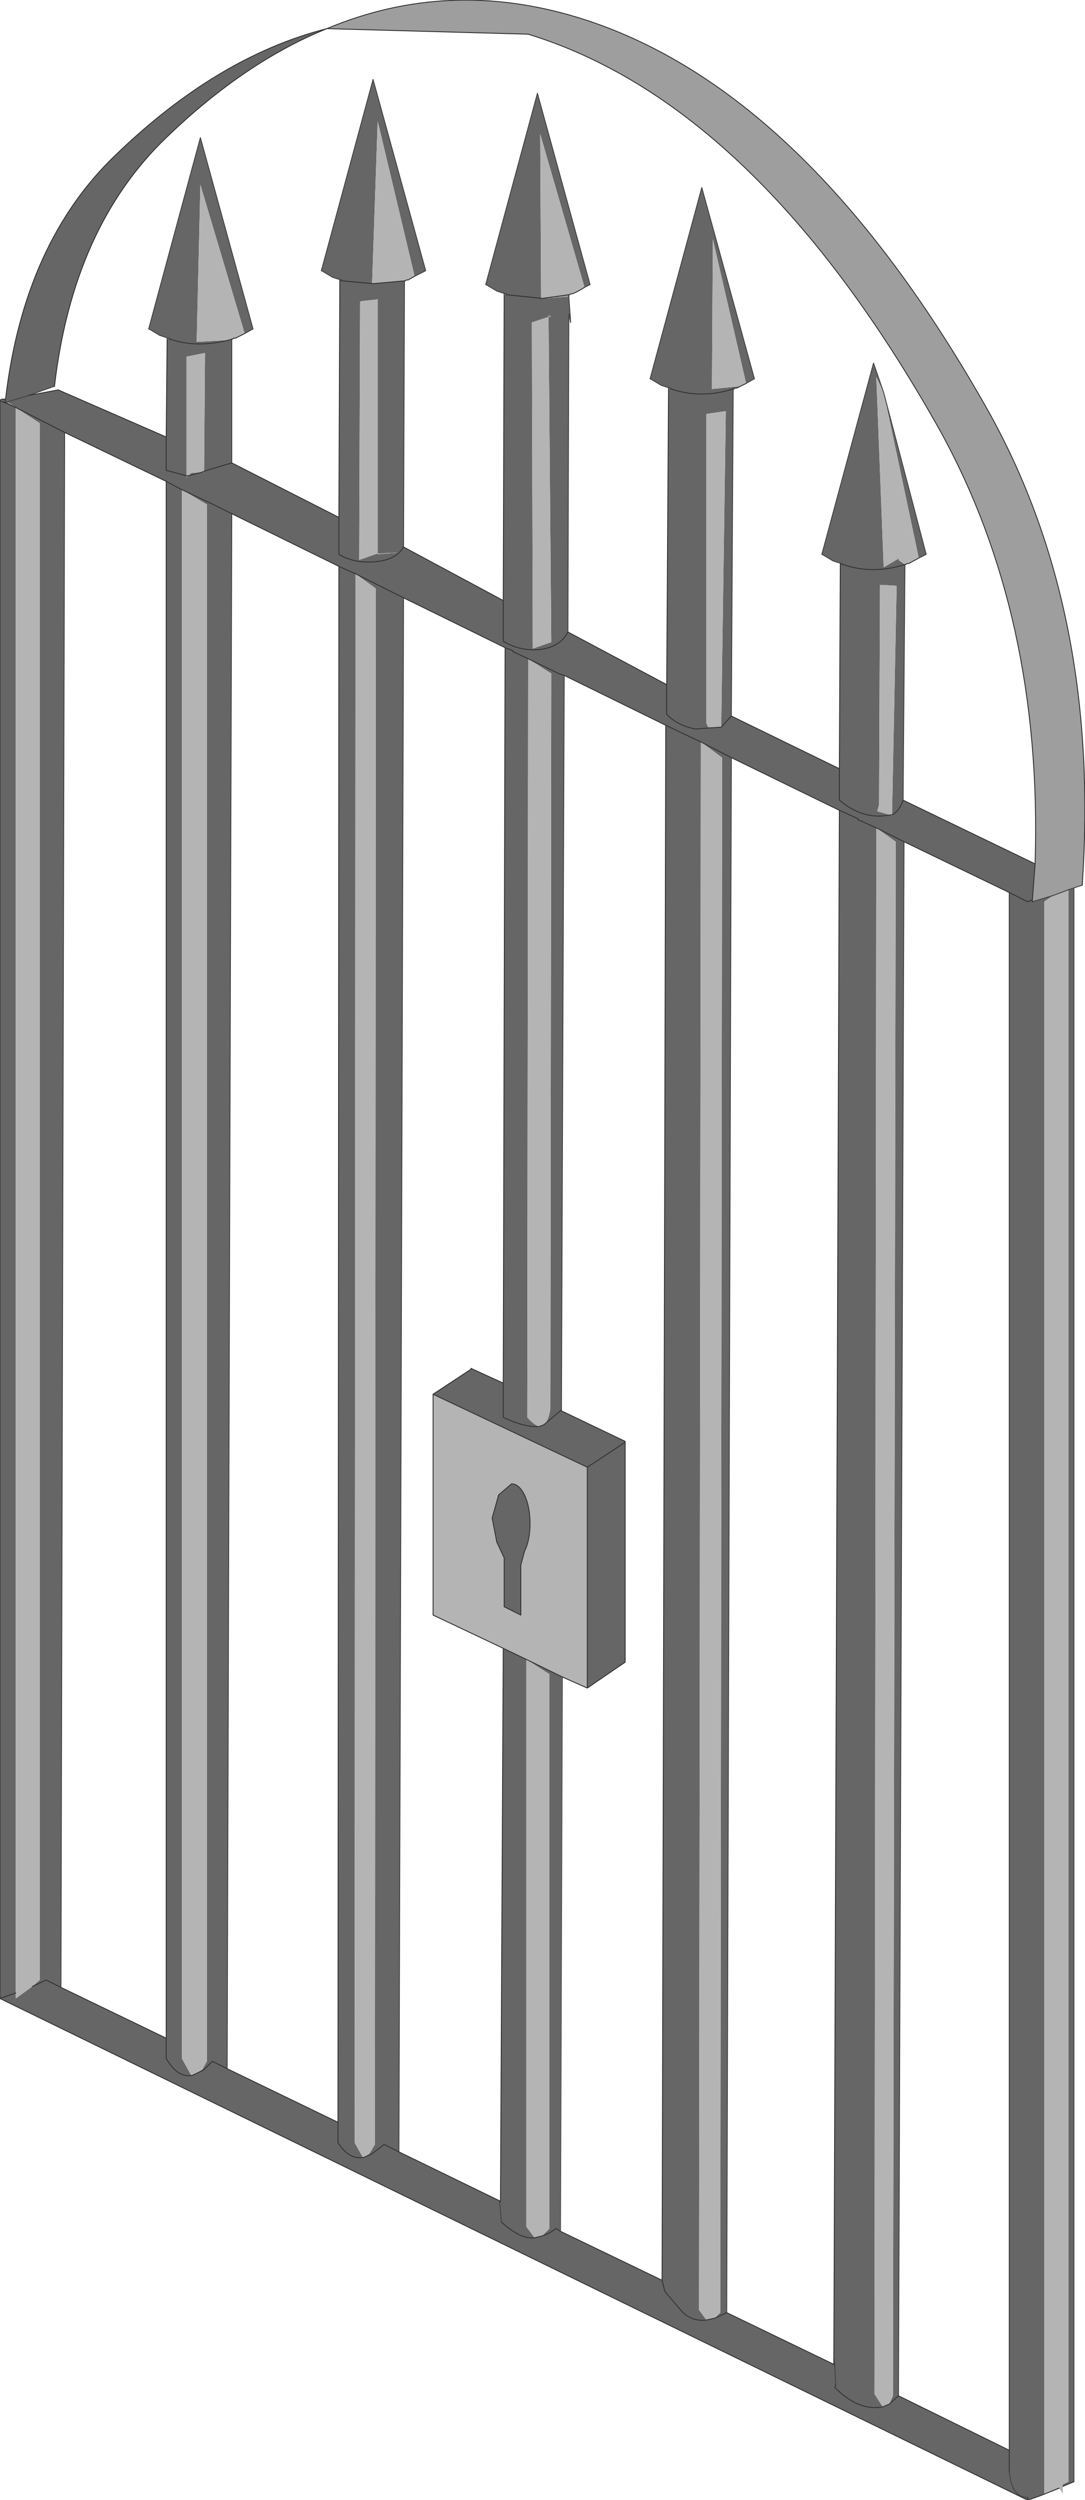 <?xml version="1.0" encoding="UTF-8" standalone="no"?>
<svg xmlns:xlink="http://www.w3.org/1999/xlink" height="135.3px" width="58.75px" xmlns="http://www.w3.org/2000/svg">
  <g transform="matrix(1.0, 0.0, 0.0, 1.0, 45.35, 135.65)">
    <path d="M2.5 -114.4 L2.1 -115.25 2.5 -104.95 3.35 -105.45 3.3 -105.35 3.65 -105.1 Q1.9 -104.55 0.3 -105.1 L0.25 -105.1 0.25 -105.15 0.15 -105.15 0.25 -105.15 0.25 -105.1 0.3 -105.1 Q1.9 -104.55 3.65 -105.1 L3.55 -92.35 Q3.35 -91.75 2.95 -91.55 3.35 -91.75 3.55 -92.35 L10.7 -88.9 10.55 -86.95 10.55 -86.85 11.7 -87.2 11.25 -86.9 11.2 -86.85 11.2 -0.7 12.0 -1.05 12.0 -1.0 11.0 -0.6 10.3 -0.35 10.3 -0.5 10.3 -0.35 -45.35 -27.5 -44.5 -27.8 -45.35 -27.5 -45.35 -114.0 -45.3 -113.95 -45.25 -114.05 -45.05 -114.05 Q-44.05 -122.55 -39.05 -127.3 -33.55 -132.6 -27.65 -134.1 -32.1 -132.3 -36.35 -128.2 -41.4 -123.35 -42.4 -114.75 L-43.8 -114.25 -42.2 -114.55 -36.35 -112.0 -36.35 -110.2 -35.25 -109.9 -36.35 -110.2 -36.35 -112.0 -36.3 -117.3 -36.15 -117.3 -36.2 -117.3 -36.2 -117.35 -36.3 -117.35 -36.35 -117.4 -36.4 -117.4 -36.7 -117.5 -37.2 -117.8 -37.3 -117.85 -34.5 -128.2 -31.65 -117.85 -32.1 -117.6 -34.5 -125.65 -34.7 -117.15 -32.95 -117.25 Q-34.7 -116.8 -36.15 -117.3 -34.7 -116.8 -32.95 -117.25 L-32.8 -117.3 -32.8 -110.6 -27.0 -107.65 -27.0 -105.65 Q-26.15 -105.15 -25.05 -105.25 -23.9 -105.35 -23.5 -106.05 -23.9 -105.35 -25.05 -105.25 -26.15 -105.15 -27.0 -105.65 L-27.0 -107.65 -26.95 -120.5 -27.0 -120.55 -27.05 -120.55 -27.35 -120.65 -27.85 -120.95 -27.95 -121.0 -25.15 -131.35 -22.3 -121.0 -22.9 -120.7 -24.9 -129.1 -25.2 -120.35 -25.15 -120.3 -23.45 -120.45 -23.5 -106.05 -18.1 -103.15 -18.1 -100.95 Q-17.2 -100.4 -16.1 -100.5 -15.0 -100.65 -14.6 -101.45 -15.0 -100.65 -16.1 -100.5 -17.2 -100.4 -18.1 -100.95 L-18.1 -103.15 -18.05 -119.7 -17.95 -119.7 -17.9 -119.7 -16.0 -119.5 -17.9 -119.7 -17.95 -119.7 -17.95 -119.75 -18.05 -119.75 -18.1 -119.8 -18.15 -119.8 -18.45 -119.9 -18.95 -120.2 -19.05 -120.25 -16.25 -130.6 -13.4 -120.25 -13.7 -120.1 -16.1 -128.4 -16.05 -119.55 -16.0 -119.5 -15.9 -119.5 -14.55 -119.6 -14.45 -118.2 -14.55 -118.65 -14.6 -101.45 -9.25 -98.6 -9.25 -97.0 Q-8.7 -96.4 -7.7 -96.2 L-6.3 -96.3 -5.75 -96.9 -6.3 -96.3 -7.7 -96.2 Q-8.7 -96.4 -9.25 -97.0 L-9.25 -98.6 -9.15 -114.6 -9.05 -114.6 -9.05 -114.65 -9.15 -114.65 -9.2 -114.7 -9.25 -114.7 -9.55 -114.8 -10.05 -115.1 -10.15 -115.15 -7.35 -125.5 -4.5 -115.15 -4.6 -115.1 -4.95 -114.9 -6.75 -122.7 -6.8 -114.6 -5.25 -114.75 -5.45 -114.65 -5.55 -114.65 -5.6 -114.6 -5.65 -114.6 Q-7.4 -114.05 -9.0 -114.6 L-9.05 -114.6 -9.0 -114.6 Q-7.4 -114.05 -5.65 -114.6 L-5.75 -96.9 0.1 -94.05 0.1 -92.35 Q1.4 -91.25 2.85 -91.55 1.4 -91.25 0.1 -92.35 L0.1 -94.05 0.15 -105.15 0.1 -105.2 0.05 -105.2 -0.25 -105.3 -0.75 -105.6 -0.85 -105.65 1.95 -116.0 2.5 -114.4 4.8 -105.65 4.7 -105.6 4.4 -105.45 2.5 -114.4 M2.95 -91.55 L3.2 -103.95 2.3 -104.0 2.25 -92.1 2.15 -91.75 2.85 -91.55 2.95 -91.5 2.95 -91.55 M12.5 -87.5 L12.8 -87.6 12.8 -1.35 12.2 -1.1 12.2 -1.2 12.5 -1.35 12.5 -87.5 M10.55 -86.95 L10.4 -86.9 10.3 -86.85 9.3 -87.35 10.3 -86.85 10.4 -86.9 10.55 -86.95 M-34.3 -110.15 L-32.8 -110.6 -34.3 -110.15 -34.25 -116.55 -35.25 -116.35 -35.25 -109.9 -35.25 -109.8 -35.15 -109.9 -34.4 -110.1 -35.15 -109.9 -35.0 -110.05 -34.4 -110.1 -34.3 -110.1 -34.3 -110.15 M-44.95 -113.9 L-43.8 -114.25 -44.95 -113.9 -45.0 -113.9 -45.05 -113.85 -45.1 -113.85 -45.05 -113.85 -45.0 -113.9 -44.5 -113.6 -44.5 -27.8 -44.5 -27.5 -43.6 -28.15 -42.85 -28.5 -42.05 -28.1 -42.85 -28.5 -43.6 -28.15 -43.2 -28.5 -43.2 -112.75 -44.5 -113.6 -44.95 -113.9 M-41.85 -112.25 L-44.5 -113.6 -41.85 -112.25 -42.05 -28.1 -36.35 -25.35 -36.35 -24.25 Q-35.7 -23.15 -34.9 -23.35 L-34.3 -23.65 -33.85 -24.1 -33.05 -23.7 -33.85 -24.1 -34.3 -23.65 -34.9 -23.35 Q-35.7 -23.15 -36.35 -24.25 L-36.35 -25.35 -36.35 -109.6 -41.85 -112.25 M-32.8 -107.85 L-33.8 -108.35 -35.5 -109.15 -36.35 -109.6 -35.5 -109.15 -33.8 -108.35 -32.8 -107.85 -33.05 -23.7 -27.05 -20.8 -27.05 -19.7 Q-26.45 -18.75 -25.65 -18.9 L-25.2 -19.1 -24.55 -19.6 -23.75 -19.2 -24.55 -19.6 -25.2 -19.1 -25.65 -18.9 Q-26.45 -18.75 -27.05 -19.7 L-27.05 -20.8 -27.0 -105.0 -32.8 -107.85 M-23.5 -103.3 L-26.1 -104.6 -27.0 -105.0 -26.1 -104.6 -23.5 -103.3 -23.75 -19.2 -18.3 -16.55 -18.2 -15.4 -18.3 -16.55 -18.25 -16.5 -18.1 -46.45 -16.85 -45.85 -14.9 -44.9 -15.0 -14.9 -9.5 -12.25 -9.35 -11.65 -8.5 -10.65 Q-7.95 -10.0 -7.1 -10.1 -7.95 -10.0 -8.5 -10.65 L-9.35 -11.65 -9.5 -12.25 -9.3 -96.4 -14.8 -99.1 -15.1 -99.2 -16.75 -100.0 -17.6 -100.4 -16.75 -100.0 -15.1 -99.2 -14.8 -99.1 -14.95 -59.35 -15.9 -58.55 -14.95 -59.35 -14.95 -59.3 -11.5 -57.65 -11.5 -57.6 -13.55 -56.25 -11.5 -57.6 -11.5 -45.7 -13.55 -44.3 -13.55 -56.25 -21.9 -60.2 -19.85 -61.55 -19.85 -61.6 -18.1 -60.8 -18.0 -100.6 -23.5 -103.3 M-17.6 -100.45 L-18.0 -100.6 -17.6 -100.45 -17.6 -99.25 -17.6 -100.4 -17.6 -100.45 M-7.4 -95.5 L-8.25 -95.9 -9.3 -96.4 -8.25 -95.9 -7.4 -95.5 -7.4 -95.9 -7.4 -95.5 -5.75 -94.65 -7.4 -95.5 -7.5 -10.65 -7.1 -10.1 -6.65 -10.2 -6.0 -10.5 -6.65 -10.2 -6.35 -10.5 -6.25 -94.65 -7.4 -95.5 M0.1 -91.8 L-5.75 -94.65 -6.0 -10.5 -0.2 -7.7 -0.15 -7.65 -0.1 -6.6 -0.15 -7.65 -0.2 -8.0 0.1 -91.8 1.1 -91.35 0.1 -91.8 M1.1 -91.3 L1.1 -91.35 1.1 -89.95 1.1 -91.3 2.1 -90.85 3.6 -90.1 2.1 -90.85 1.1 -91.3 M9.3 -3.05 L9.3 -87.35 3.6 -90.1 3.3 -6.0 2.8 -5.55 3.3 -6.0 9.3 -3.05 9.3 -1.95 9.3 -3.05 M10.3 -0.5 Q9.4 -0.5 9.3 -1.95 9.4 -0.5 10.3 -0.5 M2.8 -5.55 L3.0 -6.0 3.15 -90.1 2.1 -90.85 2.0 -6.1 2.45 -5.4 2.8 -5.55 M-0.1 -6.6 L-0.15 -6.45 Q1.15 -5.15 2.45 -5.4 1.15 -5.15 -0.15 -6.45 L-0.1 -6.6 M-16.0 -14.65 Q-15.65 -14.75 -15.25 -15.05 L-15.0 -14.9 -15.25 -15.05 Q-15.65 -14.75 -16.0 -14.65 L-15.6 -15.05 -15.6 -45.05 -16.85 -45.85 -16.85 -15.15 -16.4 -14.55 -16.0 -14.65 M-18.2 -15.4 Q-17.15 -14.45 -16.4 -14.55 -17.15 -14.45 -18.2 -15.4 M-45.05 -114.05 L-45.1 -113.85 -45.3 -113.95 -45.1 -113.85 -45.05 -114.05 M-44.5 -113.6 L-45.05 -113.85 -44.5 -113.6 M-26.85 -120.5 L-26.85 -120.45 -26.8 -120.45 -25.15 -120.3 -26.8 -120.45 -26.85 -120.45 -26.85 -120.5 -26.95 -120.5 -26.85 -120.5 M-25.85 -119.3 L-25.9 -105.35 -24.9 -105.7 -24.9 -119.45 -25.8 -119.35 -25.85 -119.3 M-33.8 -108.35 L-33.8 -107.15 -33.8 -108.35 M-35.5 -109.15 L-35.5 -24.25 -35.0 -23.35 -34.9 -23.4 Q-34.7 -23.45 -34.4 -23.65 L-34.15 -24.1 -34.15 -108.35 -35.5 -109.15 M-24.9 -105.65 L-23.75 -105.75 -24.9 -105.7 -24.9 -105.65 M-26.1 -104.6 L-26.15 -19.7 -25.7 -18.9 -25.65 -18.9 -25.35 -19.1 -25.05 -19.6 -25.0 -103.8 -26.1 -104.6 M-6.3 -96.3 L-6.05 -113.4 -7.1 -113.25 -7.1 -96.5 -7.0 -96.3 -6.3 -96.3 M-15.65 -118.5 L-15.5 -118.5 -15.65 -118.6 -15.65 -118.5 -16.55 -118.2 -16.5 -100.55 -15.5 -100.9 -15.65 -118.5 M-15.9 -58.55 Q-15.65 -58.75 -15.55 -59.4 L-15.5 -99.2 -16.75 -100.0 -16.8 -58.95 Q-16.45 -58.55 -16.15 -58.45 -16.95 -58.4 -18.1 -58.95 L-18.1 -60.8 -18.1 -58.95 Q-16.95 -58.4 -16.15 -58.45 L-15.9 -58.55 M-18.45 -52.2 L-18.7 -53.5 -18.35 -54.75 -17.65 -55.35 Q-17.25 -55.35 -16.95 -54.75 -16.65 -54.1 -16.65 -53.2 -16.65 -52.3 -16.95 -51.7 L-17.15 -50.95 -17.15 -48.25 -18.05 -48.7 -18.05 -51.35 -18.45 -52.2" fill="#666666" fill-rule="evenodd" stroke="none"/>
    <path d="M10.7 -88.9 L10.7 -89.0 Q11.1 -102.3 5.55 -112.35 -4.35 -130.0 -16.75 -133.8 L-27.65 -134.1 Q-21.1 -136.85 -14.05 -134.7 -1.65 -130.9 8.25 -113.25 14.25 -102.4 13.25 -87.75 L12.8 -87.6 12.5 -87.5 11.7 -87.2 10.55 -86.85 10.55 -86.95 10.7 -88.9" fill="#9e9e9e" fill-rule="evenodd" stroke="none"/>
    <path d="M3.65 -105.1 L3.3 -105.35 3.35 -105.45 2.5 -104.95 2.1 -115.25 2.5 -114.4 4.4 -105.45 3.85 -105.15 3.75 -105.15 3.7 -105.1 3.65 -105.1 M2.85 -91.55 L2.15 -91.75 2.25 -92.1 2.3 -104.0 3.2 -103.95 2.95 -91.55 2.85 -91.55 M11.7 -87.2 L12.5 -87.5 12.5 -1.35 12.2 -1.2 12.2 -1.1 12.2 -0.7 12.0 -1.0 12.0 -1.05 11.2 -0.7 11.2 -86.85 11.25 -86.9 11.7 -87.2 M-44.95 -113.9 L-44.5 -113.6 -45.0 -113.9 -44.95 -113.9 M-7.4 -95.5 L-7.4 -95.9 -7.4 -95.5 -6.25 -94.65 -6.35 -10.5 -6.65 -10.2 -7.1 -10.1 -7.5 -10.65 -7.4 -95.5 M2.1 -90.85 L3.15 -90.1 3.0 -6.0 2.8 -5.55 2.45 -5.4 2.0 -6.1 2.1 -90.85 M-16.0 -14.65 L-16.4 -14.55 -16.85 -15.15 -16.85 -45.85 -15.6 -45.05 -15.6 -15.05 -16.0 -14.65 M-43.6 -28.15 L-44.5 -27.5 -44.5 -27.8 -44.5 -113.6 -43.2 -112.75 -43.2 -28.5 -43.6 -28.15 M-23.45 -120.45 L-25.15 -120.3 -25.2 -120.35 -24.9 -129.1 -22.9 -120.7 -23.25 -120.5 -23.35 -120.5 -23.4 -120.45 -23.45 -120.45 M-25.85 -119.3 L-25.8 -119.35 -24.9 -119.45 -24.9 -105.7 -25.9 -105.35 -25.85 -119.3 M-32.95 -117.25 L-34.7 -117.15 -34.5 -125.65 -32.1 -117.6 -32.6 -117.35 -32.7 -117.35 -32.75 -117.3 -32.8 -117.3 -32.95 -117.25 M-35.25 -109.9 L-35.25 -116.35 -34.25 -116.55 -34.3 -110.15 -34.4 -110.1 -35.0 -110.05 -35.15 -109.9 -35.25 -109.9 M-35.5 -109.15 L-34.15 -108.35 -34.15 -24.1 -34.4 -23.65 Q-34.7 -23.45 -34.9 -23.4 L-35.0 -23.35 -35.5 -24.25 -35.5 -109.15 M-26.1 -104.6 L-25.0 -103.8 -25.05 -19.6 -25.35 -19.1 -25.65 -18.9 -25.7 -18.9 -26.15 -19.7 -26.1 -104.6 M-5.25 -114.75 L-6.8 -114.6 -6.75 -122.7 -4.95 -114.9 -5.25 -114.75 M-6.3 -96.3 L-7.0 -96.3 -7.1 -96.5 -7.1 -113.25 -6.05 -113.4 -6.3 -96.3 M-14.55 -119.7 L-16.0 -119.5 -16.05 -119.55 -16.1 -128.4 -13.7 -120.1 Q-14.0 -119.9 -14.35 -119.75 L-14.45 -119.75 -14.5 -119.7 -14.55 -119.7 M-15.65 -118.5 L-15.5 -100.9 -16.5 -100.55 -16.55 -118.2 -15.65 -118.5 M-16.75 -100.0 L-15.5 -99.2 -15.55 -59.4 Q-15.65 -58.75 -15.9 -58.55 L-16.15 -58.45 Q-16.45 -58.55 -16.8 -58.95 L-16.75 -100.0 M-21.9 -60.2 L-13.55 -56.25 -13.55 -44.3 -14.9 -44.9 -16.85 -45.85 -18.1 -46.45 -21.9 -48.25 -21.9 -60.2 M-18.45 -52.2 L-18.05 -51.35 -18.05 -48.7 -17.15 -48.25 -17.15 -50.95 -16.95 -51.7 Q-16.65 -52.3 -16.65 -53.2 -16.65 -54.1 -16.95 -54.75 -17.25 -55.35 -17.65 -55.35 L-18.35 -54.75 -18.7 -53.5 -18.45 -52.2" fill="#b4b4b4" fill-rule="evenodd" stroke="none"/>
    <path d="M2.95 -91.55 L2.95 -91.5 2.85 -91.55 2.95 -91.55 M-34.3 -110.15 L-34.3 -110.1 -34.4 -110.1 -34.3 -110.15 M-35.15 -109.9 L-35.25 -109.8 -35.25 -109.9 -35.15 -109.9 M-24.9 -105.65 L-24.9 -105.7 -23.75 -105.75 -24.9 -105.65 M-14.55 -119.6 L-15.9 -119.5 -16.0 -119.5 -14.55 -119.7 -14.55 -119.6 M-15.65 -118.5 L-15.65 -118.6 -15.5 -118.5 -15.65 -118.5" fill="#999999" fill-rule="evenodd" stroke="none"/>
    <path d="M2.5 -114.4 L1.95 -116.0 -0.85 -105.65 -0.75 -105.6 -0.25 -105.3 0.05 -105.2 0.1 -105.2 0.15 -105.15 M2.5 -114.4 L4.8 -105.65 4.7 -105.6 4.4 -105.45 M3.55 -92.35 L3.65 -105.1 M10.55 -86.85 L11.7 -87.2 12.5 -87.5 12.8 -87.6 13.25 -87.75 M-43.8 -114.25 L-44.95 -113.9 -45.0 -113.9 -45.05 -113.85 -45.1 -113.85 M9.3 -1.95 Q9.4 -0.5 10.3 -0.5 M3.3 -6.0 L3.6 -90.1 M-0.1 -6.6 L-0.15 -7.65 -0.2 -8.0 M-18.2 -15.4 L-18.3 -16.55 M12.8 -87.6 L12.8 -1.35 M-42.4 -114.75 L-43.8 -114.25 M-22.9 -120.7 L-22.3 -121.0 -25.15 -131.35 -27.95 -121.0 -27.85 -120.95 -27.35 -120.65 -27.05 -120.55 -27.0 -120.55 -26.95 -120.5 M-32.1 -117.6 L-31.65 -117.85 -34.5 -128.2 -37.3 -117.85 -37.2 -117.8 -36.7 -117.5 -36.4 -117.4 -36.35 -117.4 -36.3 -117.35 M-32.8 -117.3 L-32.8 -110.6 M-23.5 -106.05 L-23.45 -120.45 M-4.95 -114.9 L-4.6 -115.1 -4.5 -115.15 -7.35 -125.5 -10.15 -115.15 -10.05 -115.1 -9.55 -114.8 -9.25 -114.7 -9.2 -114.7 -9.15 -114.65 M-14.6 -101.45 L-14.55 -118.65 -14.45 -118.2 -14.55 -119.6 M-13.7 -120.1 L-13.4 -120.25 -16.25 -130.6 -19.05 -120.25 -18.95 -120.2 -18.45 -119.9 -18.15 -119.8 -18.1 -119.8 -18.05 -119.75 M-14.95 -59.35 L-14.8 -99.1 M-5.75 -94.65 L-6.0 -10.5 M-23.75 -19.2 L-23.5 -103.3 M-42.05 -28.1 L-41.85 -112.25 M-33.05 -23.7 L-32.8 -107.85 M-5.75 -96.9 L-5.65 -114.6" fill="none" stroke="#444444" stroke-linecap="round" stroke-linejoin="round" stroke-width="0.05"/>
    <path d="M-14.9 -44.9 L-15.0 -14.9" fill="none" stroke="#555555" stroke-linecap="round" stroke-linejoin="round" stroke-width="0.05"/>
    <path d="M0.15 -105.15 L0.25 -105.15 0.25 -105.1 0.3 -105.1 Q1.9 -104.55 3.65 -105.1 L3.7 -105.1 3.75 -105.15 3.85 -105.15 4.4 -105.45 M2.95 -91.55 Q3.35 -91.75 3.55 -92.35 L10.7 -88.9 10.55 -86.95 10.55 -86.85 M13.25 -87.75 Q14.25 -102.4 8.25 -113.25 -1.65 -130.9 -14.05 -134.7 -21.1 -136.85 -27.65 -134.1 L-16.75 -133.8 Q-4.35 -130.0 5.55 -112.35 11.1 -102.3 10.7 -89.0 L10.7 -88.9 M9.3 -87.35 L10.3 -86.85 10.4 -86.9 10.55 -86.95 M2.95 -91.55 L2.85 -91.55 Q1.4 -91.25 0.1 -92.35 L0.1 -94.05 -5.75 -96.9 -6.3 -96.3 -7.7 -96.2 Q-8.7 -96.4 -9.25 -97.0 L-9.25 -98.6 -14.6 -101.45 Q-15.0 -100.65 -16.1 -100.5 -17.2 -100.4 -18.1 -100.95 L-18.1 -103.15 -23.5 -106.05 Q-23.9 -105.35 -25.05 -105.25 -26.15 -105.15 -27.0 -105.65 L-27.0 -107.65 -32.8 -110.6 -34.3 -110.15 -34.4 -110.1 -35.15 -109.9 -35.25 -109.9 -36.35 -110.2 -36.35 -112.0 -42.2 -114.55 -43.8 -114.25 M-44.5 -113.6 L-41.85 -112.25 -36.35 -109.6 -35.5 -109.15 -33.8 -108.35 -32.8 -107.85 -27.0 -105.0 -26.1 -104.6 -23.5 -103.3 -18.0 -100.6 -17.6 -100.45 -17.6 -100.4 -16.75 -100.0 -15.1 -99.2 -14.8 -99.1 -9.3 -96.4 -8.25 -95.9 -7.4 -95.5 -5.75 -94.65 0.1 -91.8 1.1 -91.35 1.1 -91.3 2.1 -90.85 3.6 -90.1 9.3 -87.35 9.3 -3.05 9.3 -1.95 M10.3 -0.5 L10.3 -0.35 11.0 -0.6 12.0 -1.0 M2.8 -5.55 L3.3 -6.0 9.3 -3.05 M2.8 -5.55 L2.45 -5.4 Q1.15 -5.15 -0.15 -6.45 L-0.1 -6.6 M-0.15 -7.65 L-0.2 -7.7 -6.0 -10.5 -6.65 -10.2 -7.1 -10.1 Q-7.95 -10.0 -8.5 -10.65 L-9.35 -11.65 -9.5 -12.25 -15.0 -14.9 -15.25 -15.05 Q-15.65 -14.75 -16.0 -14.65 L-16.4 -14.55 Q-17.15 -14.45 -18.2 -15.4 M-18.3 -16.55 L-23.75 -19.2 -24.55 -19.6 -25.2 -19.1 -25.65 -18.9 Q-26.45 -18.75 -27.05 -19.7 L-27.05 -20.8 -33.05 -23.7 -33.85 -24.1 -34.3 -23.65 -34.9 -23.35 Q-35.7 -23.15 -36.35 -24.25 L-36.35 -25.35 -42.05 -28.1 -42.85 -28.5 -43.6 -28.15 M-44.5 -27.8 L-45.35 -27.5 10.3 -0.35 M12.8 -1.35 L12.2 -1.1 M0.15 -105.15 L0.1 -94.05 M-45.3 -113.95 L-45.35 -114.0 -45.35 -27.5 M-45.35 -114.0 L-45.25 -114.05 -45.05 -114.05 Q-44.05 -122.55 -39.05 -127.3 -33.55 -132.6 -27.65 -134.1 -32.1 -132.3 -36.35 -128.2 -41.4 -123.35 -42.4 -114.75 M-45.3 -113.95 L-45.1 -113.85 -45.05 -114.05 M-45.05 -113.85 L-44.5 -113.6 M-25.15 -120.3 L-23.45 -120.45 -23.4 -120.45 -23.35 -120.5 -23.25 -120.5 -22.9 -120.7 M-25.15 -120.3 L-26.8 -120.45 -26.85 -120.45 -26.85 -120.5 -26.95 -120.5 -27.0 -107.65 M-36.3 -117.35 L-36.2 -117.35 -36.2 -117.3 -36.15 -117.3 Q-34.7 -116.8 -32.95 -117.25 L-32.8 -117.3 -32.75 -117.3 -32.7 -117.35 -32.6 -117.35 -32.1 -117.6 M-36.3 -117.35 L-36.3 -117.3 -36.35 -112.0 M-9.15 -114.65 L-9.05 -114.65 -9.05 -114.6 -9.0 -114.6 Q-7.4 -114.05 -5.65 -114.6 L-5.6 -114.6 -5.55 -114.65 -5.45 -114.65 -5.25 -114.75 -4.95 -114.9 M-9.15 -114.65 L-9.15 -114.6 -9.25 -98.6 M-16.0 -119.5 L-17.9 -119.7 -17.95 -119.7 -17.95 -119.75 -18.05 -119.75 -18.05 -119.7 -18.1 -103.15 M-14.55 -119.6 L-14.55 -119.7 -16.0 -119.5 M-14.55 -119.7 L-14.5 -119.7 -14.45 -119.75 -14.35 -119.75 Q-14.0 -119.9 -13.7 -120.1 M-15.9 -58.55 L-14.95 -59.35 -14.95 -59.3 -11.5 -57.65 -11.5 -57.6 -13.55 -56.25 -13.55 -44.3 -11.5 -45.7 -11.5 -57.6 M-21.9 -60.2 L-19.85 -61.55 -19.85 -61.6 -18.1 -60.8 -18.0 -100.6 M-21.9 -60.2 L-13.55 -56.25 M-16.15 -58.45 Q-16.95 -58.4 -18.1 -58.95 L-18.1 -60.8 M-15.9 -58.55 L-16.15 -58.45 M-18.45 -52.2 L-18.7 -53.5 -18.35 -54.75 -17.65 -55.35 Q-17.25 -55.35 -16.95 -54.75 -16.65 -54.1 -16.65 -53.2 -16.65 -52.3 -16.95 -51.7 L-17.15 -50.95 -17.15 -48.25 -18.05 -48.7 -18.05 -51.35 -18.45 -52.2 M-16.85 -45.85 L-18.1 -46.45 -18.25 -16.5 -18.3 -16.55 M-16.85 -45.85 L-14.9 -44.9 -13.55 -44.3 M-0.2 -7.7 L-0.2 -8.0 0.1 -91.8 M-21.9 -60.2 L-21.9 -48.25 -18.1 -46.45 M-9.5 -12.25 L-9.3 -96.4 M-36.35 -25.35 L-36.35 -109.6 M-27.05 -20.8 L-27.0 -105.0" fill="none" stroke="#333333" stroke-linecap="round" stroke-linejoin="round" stroke-width="0.05"/>
  </g>
</svg>
